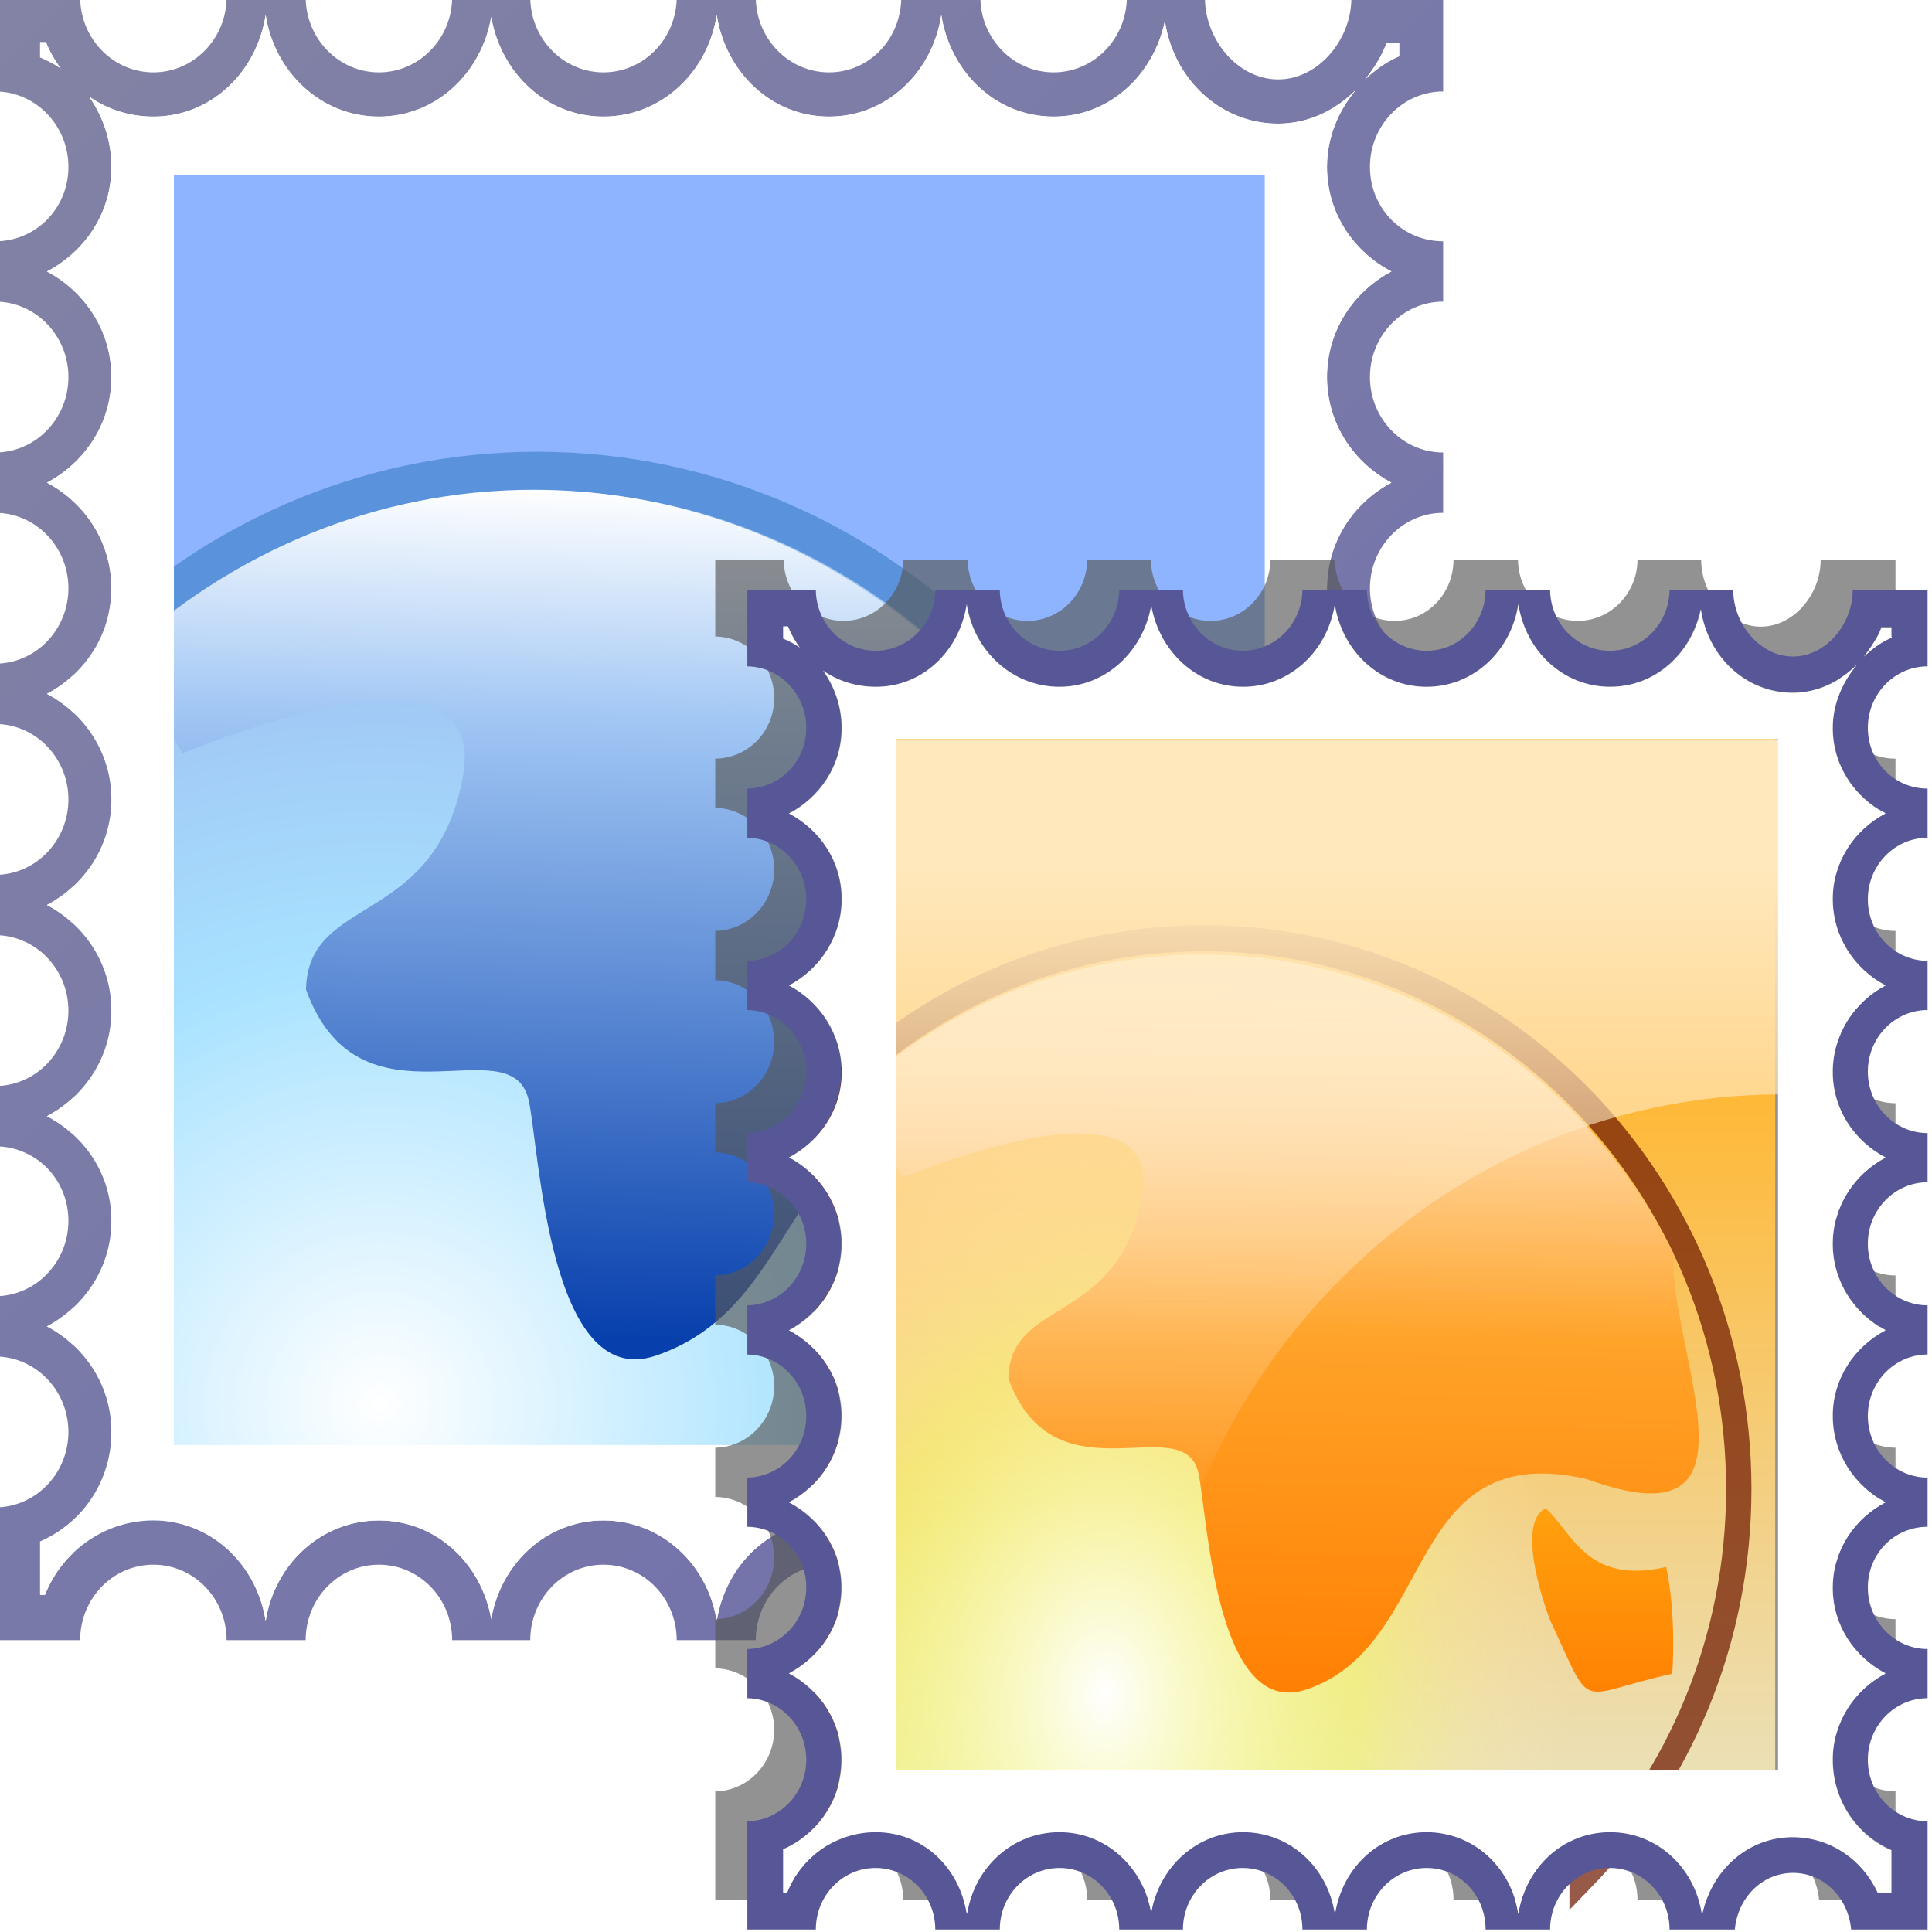 <?xml version="1.0" encoding="UTF-8" standalone="no"?>
<!-- Created with Inkscape (http://www.inkscape.org/) -->
<svg
   xmlns:svg="http://www.w3.org/2000/svg"
   xmlns="http://www.w3.org/2000/svg"
   xmlns:xlink="http://www.w3.org/1999/xlink"
   xmlns:inkscape="http://www.inkscape.org/namespaces/inkscape"
   version="1.0"
   width="64"
   height="64"
   id="svg2">
  <defs
     id="defs4">
    <linearGradient
       id="linearGradient4574">
      <stop
         id="stop4576"
         style="stop-color:#8989a2;stop-opacity:1"
         offset="0" />
      <stop
         id="stop4578"
         style="stop-color:#6f6fad;stop-opacity:1"
         offset="1" />
    </linearGradient>
    <linearGradient
       id="linearGradient4533">
      <stop
         id="stop4535"
         style="stop-color:#ffffff;stop-opacity:1"
         offset="0" />
      <stop
         id="stop4537"
         style="stop-color:#f4ff68;stop-opacity:0.498"
         offset="0.534" />
      <stop
         id="stop4539"
         style="stop-color:#ffe9cb;stop-opacity:0"
         offset="1" />
    </linearGradient>
    <linearGradient
       id="linearGradient4525">
      <stop
         id="stop4527"
         style="stop-color:#ff7d00;stop-opacity:1"
         offset="0" />
      <stop
         id="stop4529"
         style="stop-color:#ffa329;stop-opacity:1"
         offset="0.5" />
      <stop
         id="stop4531"
         style="stop-color:#ffffff;stop-opacity:1"
         offset="1" />
    </linearGradient>
    <linearGradient
       id="linearGradient4515">
      <stop
         id="stop4517"
         style="stop-color:#ffe8bb;stop-opacity:1"
         offset="0" />
      <stop
         id="stop4521"
         style="stop-color:#ffe9cb;stop-opacity:0"
         offset="1" />
    </linearGradient>
    <linearGradient
       id="linearGradient4118">
      <stop
         id="stop4120"
         style="stop-color:#ffb836;stop-opacity:1"
         offset="0" />
      <stop
         id="stop4124"
         style="stop-color:#ebe0b7;stop-opacity:1"
         offset="1" />
    </linearGradient>
    <linearGradient
       id="linearGradient3669">
      <stop
         id="stop3671"
         style="stop-color:#ff7d00;stop-opacity:1"
         offset="0" />
      <stop
         id="stop3673"
         style="stop-color:#ffe229;stop-opacity:1"
         offset="0.694" />
      <stop
         id="stop3675"
         style="stop-color:#ffffff;stop-opacity:1"
         offset="1" />
    </linearGradient>
    <linearGradient
       id="linearGradient3588">
      <stop
         id="stop3590"
         style="stop-color:#ffffff;stop-opacity:1"
         offset="0" />
      <stop
         id="stop3592"
         style="stop-color:#a8e2ff;stop-opacity:1"
         offset="0.6" />
      <stop
         id="stop3594"
         style="stop-color:#a0c6f4;stop-opacity:1"
         offset="1" />
    </linearGradient>
    <linearGradient
       id="linearGradient3454">
      <stop
         id="stop3456"
         style="stop-color:#073fac;stop-opacity:1"
         offset="0" />
      <stop
         id="stop3502"
         style="stop-color:#a0c6f4;stop-opacity:1"
         offset="0.726" />
      <stop
         id="stop3458"
         style="stop-color:#ffffff;stop-opacity:1"
         offset="1" />
    </linearGradient>
    <filter
       id="filter4194">
      <feGaussianBlur
         inkscape:collect="always"
         stdDeviation="0.596"
         id="feGaussianBlur4196" />
    </filter>
    <radialGradient
       cx="408.112"
       cy="280.701"
       r="20.553"
       fx="408.112"
       fy="280.701"
       id="radialGradient4670"
       xlink:href="#linearGradient3588"
       gradientUnits="userSpaceOnUse"
       gradientTransform="matrix(1.159,0,-1.4640764e-7,1.11,-63.968,79.207)" />
    <linearGradient
       x1="417.055"
       y1="268.232"
       x2="417.68"
       y2="241.805"
       id="linearGradient4672"
       xlink:href="#linearGradient3454"
       gradientUnits="userSpaceOnUse"
       gradientTransform="matrix(0.987,0,0,1,5.355,120.57)" />
    <linearGradient
       x1="379.746"
       y1="334.811"
       x2="443.062"
       y2="398.128"
       id="linearGradient4674"
       xlink:href="#linearGradient4574"
       gradientUnits="userSpaceOnUse" />
    <linearGradient
       x1="431.161"
       y1="306.323"
       x2="431.161"
       y2="331.515"
       id="linearGradient4676"
       xlink:href="#linearGradient4118"
       gradientUnits="userSpaceOnUse" />
    <radialGradient
       cx="431.932"
       cy="399.659"
       r="14.419"
       fx="431.932"
       fy="399.659"
       id="radialGradient4678"
       xlink:href="#linearGradient4533"
       gradientUnits="userSpaceOnUse"
       gradientTransform="matrix(1.041,0,0,1.412,-17.407,-164.513)" />
    <linearGradient
       x1="417.68"
       y1="269.974"
       x2="417.68"
       y2="238.311"
       id="linearGradient4680"
       xlink:href="#linearGradient3669"
       gradientUnits="userSpaceOnUse"
       gradientTransform="matrix(0.842,0,0,0.849,86.704,171.46)" />
    <linearGradient
       x1="417.68"
       y1="269.974"
       x2="418.119"
       y2="241.814"
       id="linearGradient4682"
       xlink:href="#linearGradient4525"
       gradientUnits="userSpaceOnUse"
       gradientTransform="matrix(0.842,0,0,0.849,86.704,171.46)" />
    <linearGradient
       x1="435.101"
       y1="374.601"
       x2="435.101"
       y2="393.938"
       id="linearGradient4684"
       xlink:href="#linearGradient4515"
       gradientUnits="userSpaceOnUse"
       gradientTransform="matrix(1.041,0,0,1.041,-17.813,-15.775)" />
  </defs>
  <g
     transform="matrix(1.035,0,0,1.066,-410.763,-370.07)"
     id="g4651">
    <g
       transform="matrix(1.051,0,0,1.051,-21.09,44.194)"
       id="g3596">
      <rect
         width="33.234"
         height="38.095"
         x="402.962"
         y="293.42"
         id="rect3478"
         style="fill:#8eb4ff;fill-opacity:1;stroke:none;stroke-width:0.8;stroke-miterlimit:4;stroke-dasharray:none;stroke-opacity:1" />
    </g>
    <path
       d="M 434.219,381.949 C 434.219,387.511 431.962,392.549 428.314,396.196 C 428.314,392.537 399.819,390.744 399.819,396.196 C 399.819,396.196 399.819,367.701 399.819,367.701 C 403.466,364.053 408.504,361.796 414.066,361.796 C 425.191,361.796 434.219,370.824 434.219,381.949 z"
       id="path3419"
       style="fill:url(#radialGradient4670);fill-opacity:1;stroke:#5a93dc;stroke-width:1.2;stroke-miterlimit:4;stroke-dasharray:none;stroke-opacity:1" />
    <path
       d="M 413.945,362.378 C 408.858,362.378 404.233,364.347 400.715,367.534 L 402.72,370.566 C 402.72,370.566 412.56,366.513 411.694,371.253 C 410.827,375.994 406.72,374.923 406.667,377.91 C 408.383,382.511 413.229,378.958 413.791,381.338 C 414.133,382.787 414.418,390.419 417.862,389.285 C 422.794,387.661 421.747,381.514 428.347,381.566 C 434.434,381.614 431.481,377.091 431.616,373.316 C 428.31,366.831 421.64,362.378 413.945,362.378 z"
       id="path3450"
       style="fill:url(#linearGradient4672);fill-opacity:1;stroke:none;stroke-width:0.2;stroke-miterlimit:4;stroke-dasharray:none;stroke-opacity:1" />
    <path
       d="M 396.75,347.094 L 396.75,350 C 398.027,350.017 399.062,351.062 399.062,352.344 C 399.062,353.625 398.036,354.64 396.75,354.656 L 396.75,356.531 C 398.027,356.548 399.062,357.594 399.062,358.875 C 399.062,360.156 398.027,361.202 396.75,361.219 L 396.75,363.094 C 398.027,363.11 399.062,364.156 399.062,365.438 C 399.062,366.719 398.027,367.765 396.75,367.781 L 396.75,369.656 C 398.027,369.673 399.062,370.719 399.062,372 C 399.062,373.281 398.027,374.327 396.75,374.344 L 396.75,376.219 C 398.027,376.235 399.062,377.281 399.062,378.562 C 399.062,379.844 398.027,380.89 396.75,380.906 L 396.75,382.781 C 398.036,382.798 399.062,383.812 399.062,385.094 C 399.062,386.375 398.027,387.421 396.75,387.438 L 396.75,389.312 C 398.027,389.329 399.062,390.375 399.062,391.656 C 399.062,392.938 398.027,393.983 396.75,394 L 396.75,398.125 C 396.75,398.125 399.438,398.125 399.438,398.125 C 399.437,396.834 400.481,395.781 401.781,395.781 C 403.082,395.781 404.125,396.834 404.125,398.125 C 404.125,398.136 404.125,398.115 404.125,398.125 L 406.656,398.125 C 406.656,398.115 406.656,398.136 406.656,398.125 C 406.656,396.834 407.7,395.781 409,395.781 C 410.3,395.781 411.344,396.834 411.344,398.125 C 411.344,398.136 411.344,398.115 411.344,398.125 L 413.844,398.125 C 413.844,398.115 413.844,398.136 413.844,398.125 C 413.844,396.834 414.887,395.781 416.188,395.781 C 417.488,395.781 418.531,396.834 418.531,398.125 C 418.531,398.136 418.531,398.115 418.531,398.125 L 421.062,398.125 C 421.062,398.115 421.062,398.136 421.062,398.125 C 421.063,396.834 422.106,395.781 423.406,395.781 C 424.707,395.781 425.719,396.825 425.719,398.125 C 425.719,398.136 425.719,398.115 425.719,398.125 L 428.25,398.125 C 428.25,398.115 428.25,398.136 428.25,398.125 C 428.25,396.834 429.293,395.781 430.594,395.781 C 431.894,395.781 432.938,396.834 432.938,398.125 C 432.938,398.136 432.938,398.115 432.938,398.125 L 435.5,398.125 C 435.607,396.932 436.561,395.969 437.781,395.969 C 439.002,395.969 439.956,396.932 440.062,398.125 L 443.062,398.125 L 443.062,394 C 441.771,394 440.719,392.948 440.719,391.656 C 440.719,390.365 441.771,389.312 443.062,389.312 L 443.062,387.438 C 441.771,387.438 440.719,386.385 440.719,385.094 C 440.719,383.802 441.762,382.781 443.062,382.781 L 443.062,380.906 C 441.771,380.906 440.719,379.854 440.719,378.562 C 440.719,377.271 441.771,376.219 443.062,376.219 L 443.062,374.344 C 441.771,374.344 440.719,373.292 440.719,372 C 440.719,370.708 441.771,369.656 443.062,369.656 L 443.062,367.781 C 441.771,367.781 440.719,366.729 440.719,365.438 C 440.719,364.146 441.771,363.094 443.062,363.094 L 443.062,361.219 C 441.771,361.219 440.719,360.167 440.719,358.875 C 440.719,357.583 441.771,356.531 443.062,356.531 L 443.062,354.656 C 441.762,354.656 440.719,353.635 440.719,352.344 C 440.719,351.052 441.771,350 443.062,350 L 443.062,347.094 C 442.083,347.094 441.104,347.094 440.125,347.094 C 440.125,348.386 439.073,349.625 437.781,349.625 C 436.49,349.625 435.438,348.386 435.438,347.094 L 432.938,347.094 C 432.921,348.372 431.875,349.406 430.594,349.406 C 429.312,349.406 428.267,348.372 428.25,347.094 L 425.719,347.094 C 425.702,348.38 424.688,349.406 423.406,349.406 C 422.125,349.406 421.079,348.372 421.062,347.094 L 418.531,347.094 C 418.514,348.372 417.469,349.406 416.188,349.406 C 414.906,349.406 413.86,348.372 413.844,347.094 L 411.344,347.094 C 411.327,348.372 410.281,349.406 409,349.406 C 407.719,349.406 406.673,348.372 406.656,347.094 L 404.125,347.094 C 404.108,348.372 403.063,349.406 401.781,349.406 C 400.5,349.406 399.454,348.372 399.438,347.094 L 396.75,347.094 z M 405.375,347.625 C 405.659,349.4 407.148,350.781 409,350.781 C 410.828,350.781 412.282,349.43 412.594,347.688 C 412.906,349.43 414.36,350.781 416.188,350.781 C 418.039,350.781 419.529,349.4 419.812,347.625 C 420.099,349.397 421.557,350.781 423.406,350.781 C 425.258,350.781 426.721,349.395 427,347.625 C 427.286,349.397 428.744,350.781 430.594,350.781 C 432.377,350.781 433.794,349.492 434.156,347.812 C 434.427,349.603 435.919,351 437.781,351 C 438.747,351 439.62,350.586 440.281,349.938 C 439.716,350.59 439.344,351.415 439.344,352.344 C 439.344,353.785 440.202,354.982 441.406,355.594 C 440.2,356.214 439.344,357.432 439.344,358.875 C 439.344,360.318 440.2,361.536 441.406,362.156 C 440.2,362.776 439.344,363.995 439.344,365.438 C 439.344,366.88 440.2,368.099 441.406,368.719 C 440.2,369.339 439.344,370.557 439.344,372 C 439.344,373.443 440.2,374.661 441.406,375.281 C 440.2,375.901 439.344,377.12 439.344,378.562 C 439.344,380.005 440.2,381.224 441.406,381.844 C 440.202,382.455 439.344,383.652 439.344,385.094 C 439.344,386.536 440.2,387.755 441.406,388.375 C 440.2,388.995 439.344,390.214 439.344,391.656 C 439.344,393.205 440.307,394.535 441.656,395.094 L 441.656,396.719 L 441.094,396.719 C 440.5,395.47 439.255,394.594 437.781,394.594 C 435.998,394.594 434.581,395.883 434.219,397.562 C 433.947,395.777 432.448,394.406 430.594,394.406 C 428.752,394.406 427.288,395.764 427,397.531 C 426.72,395.766 425.25,394.406 423.406,394.406 C 421.565,394.406 420.1,395.764 419.812,397.531 C 419.527,395.761 418.031,394.406 416.188,394.406 C 414.367,394.406 412.907,395.732 412.594,397.469 C 412.28,395.732 410.82,394.406 409,394.406 C 407.156,394.406 405.66,395.761 405.375,397.531 C 405.087,395.764 403.623,394.406 401.781,394.406 C 400.225,394.406 398.864,395.359 398.312,396.719 L 398.156,396.719 L 398.156,395.062 C 399.494,394.499 400.438,393.197 400.438,391.656 C 400.438,390.214 399.582,388.995 398.375,388.375 C 399.582,387.755 400.438,386.536 400.438,385.094 C 400.438,383.652 399.58,382.455 398.375,381.844 C 399.582,381.224 400.438,380.005 400.438,378.562 C 400.438,377.12 399.582,375.901 398.375,375.281 C 399.582,374.661 400.438,373.443 400.438,372 C 400.438,370.557 399.582,369.339 398.375,368.719 C 399.582,368.099 400.438,366.88 400.438,365.438 C 400.438,363.995 399.582,362.776 398.375,362.156 C 399.582,361.536 400.438,360.318 400.438,358.875 C 400.438,357.432 399.582,356.214 398.375,355.594 C 399.58,354.982 400.438,353.785 400.438,352.344 C 400.438,351.524 400.169,350.771 399.719,350.156 C 400.311,350.554 401.016,350.781 401.781,350.781 C 403.631,350.781 405.089,349.397 405.375,347.625 z M 398.156,348.469 L 398.344,348.469 C 398.464,348.763 398.624,349.03 398.812,349.281 C 398.608,349.142 398.387,349.035 398.156,348.938 L 398.156,348.469 z M 441.25,348.5 L 441.656,348.5 L 441.656,348.906 C 441.248,349.075 440.882,349.33 440.562,349.625 C 440.842,349.289 441.09,348.912 441.25,348.5 z"
       id="path3255"
       style="fill:url(#linearGradient4674);fill-opacity:1;fill-rule:evenodd;stroke:none;stroke-width:1.4;stroke-linecap:butt;stroke-linejoin:miter;stroke-miterlimit:4;stroke-dasharray:none;stroke-opacity:1" />
    <path
       d="M 405.375,347.625 C 405.089,349.397 403.631,350.781 401.781,350.781 C 401.016,350.781 400.311,350.554 399.719,350.156 C 400.169,350.771 400.438,351.524 400.438,352.344 C 400.438,353.785 399.58,354.982 398.375,355.594 C 399.582,356.214 400.438,357.432 400.438,358.875 C 400.438,360.318 399.582,361.536 398.375,362.156 C 399.582,362.776 400.438,363.995 400.438,365.438 C 400.438,366.88 399.582,368.099 398.375,368.719 C 399.582,369.339 400.438,370.557 400.438,372 C 400.438,373.443 399.582,374.661 398.375,375.281 C 399.582,375.901 400.438,377.12 400.438,378.562 C 400.438,380.005 399.582,381.224 398.375,381.844 C 399.58,382.455 400.438,383.652 400.438,385.094 C 400.438,386.536 399.582,387.755 398.375,388.375 C 399.582,388.995 400.438,390.214 400.438,391.656 C 400.438,393.197 399.494,394.499 398.156,395.062 L 398.156,396.719 L 398.312,396.719 C 398.864,395.359 400.225,394.406 401.781,394.406 C 403.623,394.406 405.087,395.764 405.375,397.531 C 405.66,395.761 407.156,394.406 409,394.406 C 410.82,394.406 412.28,395.732 412.594,397.469 C 412.907,395.732 414.367,394.406 416.188,394.406 C 418.031,394.406 419.527,395.761 419.812,397.531 C 420.1,395.764 421.565,394.406 423.406,394.406 C 425.25,394.406 426.72,395.766 427,397.531 C 427.288,395.764 428.752,394.406 430.594,394.406 C 432.448,394.406 433.947,395.777 434.219,397.562 C 434.581,395.883 435.998,394.594 437.781,394.594 C 439.255,394.594 440.5,395.47 441.094,396.719 L 441.656,396.719 L 441.656,395.094 C 440.307,394.535 439.344,393.205 439.344,391.656 C 439.344,390.214 440.2,388.995 441.406,388.375 C 440.2,387.755 439.344,386.536 439.344,385.094 C 439.344,383.652 440.202,382.455 441.406,381.844 C 440.2,381.224 439.344,380.005 439.344,378.562 C 439.344,377.12 440.2,375.901 441.406,375.281 C 440.2,374.661 439.344,373.443 439.344,372 C 439.344,370.557 440.2,369.339 441.406,368.719 C 440.2,368.099 439.344,366.88 439.344,365.438 C 439.344,363.995 440.2,362.776 441.406,362.156 C 440.2,361.536 439.344,360.318 439.344,358.875 C 439.344,357.432 440.2,356.214 441.406,355.594 C 440.202,354.982 439.344,353.785 439.344,352.344 C 439.344,351.415 439.716,350.59 440.281,349.938 C 439.62,350.586 438.747,351 437.781,351 C 435.919,351 434.427,349.603 434.156,347.812 C 433.794,349.492 432.377,350.781 430.594,350.781 C 428.744,350.781 427.286,349.397 427,347.625 C 426.721,349.395 425.258,350.781 423.406,350.781 C 421.557,350.781 420.099,349.397 419.812,347.625 C 419.529,349.4 418.039,350.781 416.188,350.781 C 414.36,350.781 412.906,349.43 412.594,347.688 C 412.282,349.43 410.828,350.781 409,350.781 C 407.148,350.781 405.659,349.4 405.375,347.625 z M 398.156,348.469 L 398.156,348.938 C 398.387,349.035 398.608,349.142 398.812,349.281 C 398.624,349.03 398.464,348.763 398.344,348.469 L 398.156,348.469 z M 441.25,348.5 C 441.09,348.912 440.842,349.289 440.562,349.625 C 440.882,349.33 441.248,349.075 441.656,348.906 L 441.656,348.5 L 441.25,348.5 z M 402.438,352.594 L 437.375,352.594 L 437.375,392.062 L 402.438,392.062 L 402.438,352.594 z"
       id="rect4622"
       style="fill:#ffffff;fill-opacity:1;stroke:none;stroke-width:0.779;stroke-miterlimit:4;stroke-opacity:0.717" />
  </g>
  <g
     transform="matrix(1.035,0,0,1.066,-410.763,-370.07)"
     id="g4659">
    <path
       d="M 419.765,364.566 L 419.765,366.937 C 420.807,366.95 421.651,367.803 421.651,368.848 C 421.651,369.893 420.814,370.721 419.765,370.734 L 419.765,372.264 C 420.807,372.277 421.651,373.13 421.651,374.175 C 421.651,375.221 420.807,376.074 419.765,376.087 L 419.765,377.617 C 420.807,377.63 421.651,378.483 421.651,379.528 C 421.651,380.573 420.807,381.426 419.765,381.44 L 419.765,382.969 C 420.807,382.983 421.651,383.836 421.651,384.881 C 421.651,385.926 420.807,386.779 419.765,386.793 L 419.765,388.322 C 420.807,388.336 421.651,389.189 421.651,390.234 C 421.651,391.279 420.807,392.132 419.765,392.145 L 419.765,393.675 C 420.814,393.688 421.651,394.516 421.651,395.561 C 421.651,396.606 420.807,397.459 419.765,397.473 L 419.765,399.002 C 420.807,399.016 421.651,399.869 421.651,400.914 C 421.651,401.959 420.807,402.812 419.765,402.825 L 419.765,406.19 C 419.765,406.19 421.957,406.19 421.957,406.19 C 421.957,405.137 422.808,404.278 423.869,404.278 C 424.93,404.278 425.781,405.137 425.781,406.19 C 425.781,406.199 425.781,406.182 425.781,406.19 L 427.845,406.19 C 427.845,406.182 427.845,406.199 427.845,406.19 C 427.845,405.137 428.696,404.278 429.757,404.278 C 430.818,404.278 431.669,405.137 431.669,406.19 C 431.669,406.199 431.669,406.182 431.669,406.19 L 433.708,406.19 C 433.708,406.182 433.708,406.199 433.708,406.19 C 433.708,405.137 434.559,404.278 435.619,404.278 C 436.68,404.278 437.531,405.137 437.531,406.19 C 437.531,406.199 437.531,406.182 437.531,406.19 L 439.596,406.19 C 439.596,406.182 439.596,406.199 439.596,406.19 C 439.596,405.137 440.447,404.278 441.507,404.278 C 442.568,404.278 443.394,405.129 443.394,406.19 C 443.394,406.199 443.394,406.182 443.394,406.19 L 445.458,406.19 C 445.458,406.182 445.458,406.199 445.458,406.19 C 445.458,405.137 446.309,404.278 447.37,404.278 C 448.431,404.278 449.282,405.137 449.282,406.19 C 449.282,406.199 449.282,406.182 449.282,406.19 L 451.372,406.19 C 451.459,405.217 452.237,404.431 453.232,404.431 C 454.228,404.431 455.006,405.217 455.093,406.19 L 457.54,406.19 L 457.54,402.825 C 456.487,402.825 455.628,401.967 455.628,400.914 C 455.628,399.86 456.487,399.002 457.54,399.002 L 457.54,397.473 C 456.487,397.473 455.628,396.615 455.628,395.561 C 455.628,394.507 456.48,393.675 457.54,393.675 L 457.54,392.145 C 456.487,392.145 455.628,391.287 455.628,390.234 C 455.628,389.18 456.487,388.322 457.54,388.322 L 457.54,386.793 C 456.487,386.793 455.628,385.935 455.628,384.881 C 455.628,383.827 456.487,382.969 457.54,382.969 L 457.54,381.44 C 456.487,381.44 455.628,380.582 455.628,379.528 C 455.628,378.475 456.487,377.617 457.54,377.617 L 457.54,376.087 C 456.487,376.087 455.628,375.229 455.628,374.175 C 455.628,373.122 456.487,372.264 457.54,372.264 L 457.54,370.734 C 456.479,370.734 455.628,369.902 455.628,368.848 C 455.628,367.795 456.487,366.937 457.54,366.937 L 457.54,364.566 C 456.741,364.566 455.943,364.566 455.144,364.566 C 455.144,365.62 454.286,366.631 453.232,366.631 C 452.179,366.631 451.321,365.62 451.321,364.566 L 449.282,364.566 C 449.268,365.608 448.415,366.452 447.37,366.452 C 446.325,366.452 445.472,365.608 445.458,364.566 L 443.394,364.566 C 443.38,365.615 442.553,366.452 441.507,366.452 C 440.462,366.452 439.609,365.608 439.596,364.566 L 437.531,364.566 C 437.517,365.608 436.665,366.452 435.619,366.452 C 434.574,366.452 433.721,365.608 433.708,364.566 L 431.669,364.566 C 431.655,365.608 430.802,366.452 429.757,366.452 C 428.712,366.452 427.859,365.608 427.845,364.566 L 425.781,364.566 C 425.767,365.608 424.914,366.452 423.869,366.452 C 422.824,366.452 421.971,365.608 421.957,364.566 L 419.765,364.566 z"
       id="path3687"
       style="fill:#575757;fill-opacity:0.648;fill-rule:evenodd;stroke:none;stroke-width:1.4;stroke-linecap:butt;stroke-linejoin:miter;stroke-miterlimit:4;stroke-dasharray:none;stroke-opacity:1;filter:url(#filter4194)" />
    <g
       transform="matrix(0.849,0,0,0.849,83.36,120.951)"
       id="g3640"
       style="fill:#ffe9cb;fill-opacity:1">
      <rect
         width="33.234"
         height="38.095"
         x="402.962"
         y="293.42"
         id="rect3642"
         style="fill:url(#linearGradient4676);fill-opacity:1;stroke:none;stroke-width:0.8;stroke-miterlimit:4;stroke-dasharray:none;stroke-opacity:1" />
    </g>
    <path
       d="M 452.524,393.429 C 452.524,398.153 450.608,402.431 447.51,405.529 C 447.51,402.421 423.311,400.899 423.311,405.529 C 423.311,405.529 423.311,381.33 423.311,381.33 C 426.408,378.232 430.687,376.315 435.41,376.315 C 444.857,376.315 452.524,383.982 452.524,393.429 z"
       id="path3644"
       style="fill:url(#radialGradient4678);fill-opacity:1;stroke:#6f1900;stroke-width:0.811;stroke-miterlimit:4;stroke-dasharray:none;stroke-opacity:0.717" />
    <path
       d="M 446.341,394.029 C 445.304,394.529 446.472,397.478 446.472,397.478 C 447.911,400.472 447.252,399.84 450.395,399.17 C 450.395,399.17 450.541,397.377 450.199,395.851 C 447.639,396.43 447.183,394.733 446.341,394.029 z"
       id="path3646"
       style="fill:url(#linearGradient4680);fill-opacity:1;stroke:none;stroke-width:0.2;stroke-miterlimit:4;stroke-dasharray:none;stroke-opacity:1" />
    <path
       d="M 435.357,376.818 C 431.016,376.818 427.08,378.471 424.078,381.178 L 425.778,383.748 C 425.778,383.748 434.167,380.308 433.428,384.334 C 432.689,388.359 429.19,387.458 429.145,389.995 C 430.61,393.902 434.746,390.901 435.226,392.923 C 435.518,394.153 435.753,400.621 438.691,399.658 C 442.9,398.279 441.767,391.824 447.649,393.118 C 453.628,395.241 450.313,389.297 450.428,386.091 C 447.607,380.583 441.923,376.818 435.357,376.818 z"
       id="path4203"
       style="fill:url(#linearGradient4682);fill-opacity:1;stroke:none;stroke-width:0.2;stroke-miterlimit:4;stroke-dasharray:none;stroke-opacity:1" />
    <path
       d="M 420.792,365.495 L 420.792,367.865 C 421.834,367.878 422.678,368.731 422.678,369.776 C 422.678,370.822 421.84,371.649 420.792,371.663 L 420.792,373.192 C 421.834,373.206 422.678,374.059 422.678,375.104 C 422.678,376.149 421.834,377.002 420.792,377.015 L 420.792,378.545 C 421.834,378.558 422.678,379.411 422.678,380.456 C 422.678,381.501 421.834,382.354 420.792,382.368 L 420.792,383.897 C 421.834,383.911 422.678,384.764 422.678,385.809 C 422.678,386.854 421.834,387.707 420.792,387.721 L 420.792,389.25 C 421.834,389.264 422.678,390.117 422.678,391.162 C 422.678,392.207 421.834,393.06 420.792,393.074 L 420.792,394.603 C 421.84,394.616 422.678,395.444 422.678,396.489 C 422.678,397.534 421.834,398.387 420.792,398.401 L 420.792,399.93 C 421.834,399.944 422.678,400.797 422.678,401.842 C 422.678,402.887 421.834,403.74 420.792,403.754 L 420.792,407.118 C 420.792,407.118 422.984,407.118 422.984,407.118 C 422.984,406.065 423.835,405.206 424.895,405.206 C 425.956,405.206 426.807,406.065 426.807,407.118 C 426.807,407.127 426.807,407.11 426.807,407.118 L 428.872,407.118 C 428.872,407.11 428.872,407.127 428.872,407.118 C 428.872,406.065 429.723,405.206 430.783,405.206 C 431.844,405.206 432.695,406.065 432.695,407.118 C 432.695,407.127 432.695,407.11 432.695,407.118 L 434.734,407.118 C 434.734,407.11 434.734,407.127 434.734,407.118 C 434.734,406.065 435.585,405.206 436.646,405.206 C 437.707,405.206 438.558,406.065 438.558,407.118 C 438.558,407.127 438.558,407.11 438.558,407.118 L 440.622,407.118 C 440.622,407.11 440.622,407.127 440.622,407.118 C 440.622,406.065 441.473,405.206 442.534,405.206 C 443.595,405.206 444.42,406.058 444.42,407.118 C 444.42,407.127 444.42,407.11 444.42,407.118 L 446.485,407.118 C 446.485,407.11 446.485,407.127 446.485,407.118 C 446.485,406.065 447.336,405.206 448.396,405.206 C 449.457,405.206 450.308,406.065 450.308,407.118 C 450.308,407.127 450.308,407.11 450.308,407.118 L 452.398,407.118 C 452.486,406.145 453.263,405.359 454.259,405.359 C 455.255,405.359 456.032,406.145 456.12,407.118 L 458.567,407.118 L 458.567,403.754 C 457.513,403.754 456.655,402.895 456.655,401.842 C 456.655,400.788 457.513,399.93 458.567,399.93 L 458.567,398.401 C 457.513,398.401 456.655,397.543 456.655,396.489 C 456.655,395.436 457.506,394.603 458.567,394.603 L 458.567,393.074 C 457.513,393.074 456.655,392.215 456.655,391.162 C 456.655,390.108 457.513,389.25 458.567,389.25 L 458.567,387.721 C 457.513,387.721 456.655,386.863 456.655,385.809 C 456.655,384.756 457.513,383.897 458.567,383.897 L 458.567,382.368 C 457.513,382.368 456.655,381.51 456.655,380.456 C 456.655,379.403 457.513,378.545 458.567,378.545 L 458.567,377.015 C 457.513,377.015 456.655,376.157 456.655,375.104 C 456.655,374.05 457.513,373.192 458.567,373.192 L 458.567,371.663 C 457.506,371.663 456.655,370.83 456.655,369.776 C 456.655,368.723 457.513,367.865 458.567,367.865 L 458.567,365.495 C 457.768,365.495 456.969,365.495 456.171,365.495 C 456.171,366.548 455.313,367.559 454.259,367.559 C 453.205,367.559 452.347,366.548 452.347,365.495 L 450.308,365.495 C 450.294,366.537 449.442,367.38 448.396,367.38 C 447.351,367.38 446.498,366.537 446.485,365.495 L 444.42,365.495 C 444.407,366.543 443.579,367.38 442.534,367.38 C 441.489,367.38 440.636,366.537 440.622,365.495 L 438.558,365.495 C 438.544,366.537 437.691,367.38 436.646,367.38 C 435.601,367.38 434.748,366.537 434.734,365.495 L 432.695,365.495 C 432.681,366.537 431.828,367.38 430.783,367.38 C 429.738,367.38 428.885,366.537 428.872,365.495 L 426.807,365.495 C 426.793,366.537 425.94,367.38 424.895,367.38 C 423.85,367.38 422.997,366.537 422.984,365.495 L 420.792,365.495 z M 427.827,365.928 C 428.058,367.376 429.273,368.502 430.783,368.502 C 432.274,368.502 433.46,367.4 433.715,365.979 C 433.969,367.4 435.155,368.502 436.646,368.502 C 438.156,368.502 439.371,367.375 439.603,365.928 C 439.836,367.373 441.025,368.502 442.534,368.502 C 444.044,368.502 445.238,367.371 445.465,365.928 C 445.699,367.373 446.888,368.502 448.396,368.502 C 449.851,368.502 451.007,367.45 451.302,366.081 C 451.523,367.541 452.74,368.68 454.259,368.68 C 455.046,368.68 455.758,368.343 456.298,367.814 C 455.837,368.346 455.533,369.019 455.533,369.776 C 455.533,370.952 456.233,371.929 457.216,372.427 C 456.231,372.933 455.533,373.927 455.533,375.104 C 455.533,376.28 456.231,377.274 457.216,377.78 C 456.231,378.286 455.533,379.28 455.533,380.456 C 455.533,381.633 456.231,382.627 457.216,383.133 C 456.231,383.639 455.533,384.633 455.533,385.809 C 455.533,386.986 456.231,387.98 457.216,388.486 C 456.231,388.991 455.533,389.985 455.533,391.162 C 455.533,392.338 456.231,393.332 457.216,393.838 C 456.233,394.337 455.533,395.313 455.533,396.489 C 455.533,397.666 456.231,398.66 457.216,399.166 C 456.231,399.671 455.533,400.665 455.533,401.842 C 455.533,403.105 456.319,404.19 457.42,404.646 L 457.42,405.971 L 456.961,405.971 C 456.476,404.953 455.461,404.238 454.259,404.238 C 452.805,404.238 451.649,405.29 451.353,406.659 C 451.131,405.203 449.909,404.085 448.396,404.085 C 446.894,404.085 445.7,405.192 445.465,406.634 C 445.237,405.194 444.038,404.085 442.534,404.085 C 441.032,404.085 439.837,405.192 439.603,406.634 C 439.37,405.19 438.15,404.085 436.646,404.085 C 435.161,404.085 433.97,405.166 433.715,406.583 C 433.459,405.166 432.268,404.085 430.783,404.085 C 429.28,404.085 428.059,405.19 427.827,406.634 C 427.592,405.192 426.397,404.085 424.895,404.085 C 423.626,404.085 422.516,404.862 422.066,405.971 L 421.939,405.971 L 421.939,404.62 C 423.03,404.16 423.799,403.099 423.799,401.842 C 423.799,400.665 423.101,399.671 422.117,399.166 C 423.101,398.66 423.799,397.666 423.799,396.489 C 423.799,395.313 423.1,394.337 422.117,393.838 C 423.101,393.332 423.799,392.339 423.799,391.162 C 423.799,389.985 423.101,388.991 422.117,388.486 C 423.101,387.98 423.799,386.986 423.799,385.809 C 423.799,384.633 423.101,383.639 422.117,383.133 C 423.101,382.627 423.799,381.633 423.799,380.456 C 423.799,379.28 423.101,378.286 422.117,377.78 C 423.101,377.274 423.799,376.28 423.799,375.104 C 423.799,373.927 423.101,372.933 422.117,372.427 C 423.1,371.929 423.799,370.952 423.799,369.776 C 423.799,369.108 423.581,368.494 423.213,367.992 C 423.696,368.317 424.271,368.502 424.895,368.502 C 426.404,368.502 427.593,367.373 427.827,365.928 z M 421.939,366.616 L 422.092,366.616 C 422.19,366.856 422.321,367.074 422.474,367.279 C 422.307,367.165 422.127,367.077 421.939,366.998 L 421.939,366.616 z M 457.088,366.641 L 457.42,366.641 L 457.42,366.973 C 457.087,367.11 456.789,367.318 456.528,367.559 C 456.755,367.285 456.958,366.977 457.088,366.641 z"
       id="path3652"
       style="fill:#575797;fill-opacity:1;fill-rule:evenodd;stroke:none;stroke-width:1.4;stroke-linecap:butt;stroke-linejoin:miter;stroke-miterlimit:4;stroke-dasharray:none;stroke-opacity:1" />
    <path
       d="M 425.558,370.137 L 425.558,402.478 L 433.692,402.478 C 433.674,402.123 433.66,401.765 433.66,401.405 C 433.66,390.266 442.674,381.22 453.8,381.167 L 453.8,370.137 L 425.558,370.137 z"
       id="rect4091"
       style="fill:url(#linearGradient4684);fill-opacity:1;stroke:none;stroke-width:0.8;stroke-miterlimit:4;stroke-dasharray:none;stroke-opacity:1" />
    <path
       d="M 427.812,365.938 C 427.579,367.383 426.415,368.5 424.906,368.5 C 424.282,368.5 423.701,368.324 423.219,368 C 423.586,368.502 423.812,369.113 423.812,369.781 C 423.812,370.957 423.108,371.939 422.125,372.438 C 423.109,372.943 423.812,373.917 423.812,375.094 C 423.812,376.27 423.109,377.275 422.125,377.781 C 423.109,378.287 423.812,379.292 423.812,380.469 C 423.812,381.645 423.109,382.619 422.125,383.125 C 423.109,383.631 423.812,384.636 423.812,385.812 C 423.812,386.989 423.109,387.994 422.125,388.5 C 423.109,389.006 423.812,389.98 423.812,391.156 C 423.812,392.333 423.109,393.338 422.125,393.844 C 423.108,394.343 423.812,395.324 423.812,396.5 C 423.812,397.677 423.109,398.65 422.125,399.156 C 423.109,399.662 423.812,400.667 423.812,401.844 C 423.812,403.1 423.029,404.165 421.938,404.625 L 421.938,405.969 L 422.062,405.969 C 422.512,404.86 423.637,404.094 424.906,404.094 C 426.408,404.094 427.578,405.184 427.812,406.625 C 428.045,405.181 429.277,404.094 430.781,404.094 C 432.266,404.094 433.463,405.177 433.719,406.594 C 433.974,405.177 435.172,404.094 436.656,404.094 C 438.16,404.094 439.361,405.181 439.594,406.625 C 439.829,405.184 441.029,404.094 442.531,404.094 C 444.035,404.094 445.24,405.185 445.469,406.625 C 445.703,405.184 446.904,404.094 448.406,404.094 C 449.919,404.094 451.122,405.2 451.344,406.656 C 451.639,405.287 452.796,404.25 454.25,404.25 C 455.452,404.25 456.484,404.95 456.969,405.969 L 457.406,405.969 L 457.406,404.656 C 456.306,404.201 455.531,403.107 455.531,401.844 C 455.531,400.667 456.235,399.662 457.219,399.156 C 456.235,398.65 455.531,397.677 455.531,396.5 C 455.531,395.324 456.236,394.343 457.219,393.844 C 456.235,393.338 455.531,392.333 455.531,391.156 C 455.531,389.98 456.235,389.006 457.219,388.5 C 456.235,387.994 455.531,386.989 455.531,385.812 C 455.531,384.636 456.235,383.631 457.219,383.125 C 456.235,382.619 455.531,381.645 455.531,380.469 C 455.531,379.292 456.235,378.287 457.219,377.781 C 456.235,377.275 455.531,376.27 455.531,375.094 C 455.531,373.917 456.235,372.943 457.219,372.438 C 456.236,371.939 455.531,370.957 455.531,369.781 C 455.531,369.024 455.852,368.345 456.312,367.812 C 455.773,368.342 455.037,368.687 454.25,368.688 C 452.731,368.688 451.533,367.554 451.312,366.094 C 451.017,367.463 449.86,368.5 448.406,368.5 C 446.898,368.5 445.702,367.383 445.469,365.938 C 445.241,367.381 444.041,368.5 442.531,368.5 C 441.023,368.5 439.827,367.383 439.594,365.938 C 439.362,367.385 438.166,368.5 436.656,368.5 C 435.165,368.5 433.973,367.39 433.719,365.969 C 433.464,367.39 432.272,368.5 430.781,368.5 C 429.271,368.5 428.044,367.385 427.812,365.938 z M 421.938,366.625 L 421.938,367 C 422.126,367.079 422.302,367.167 422.469,367.281 C 422.315,367.076 422.192,366.865 422.094,366.625 L 421.938,366.625 z M 457.094,366.656 C 456.963,366.992 456.759,367.288 456.531,367.562 C 456.792,367.322 457.073,367.107 457.406,366.969 L 457.406,366.656 L 457.094,366.656 z M 425.562,370.125 L 453.781,370.125 L 453.781,402.169 L 425.562,402.169 L 425.562,370.125 z"
       id="rect4634"
       style="fill:#ffffff;fill-opacity:1;stroke:none;stroke-width:0.779;stroke-miterlimit:4;stroke-dasharray:none;stroke-opacity:0.717" />
  </g>
</svg>
